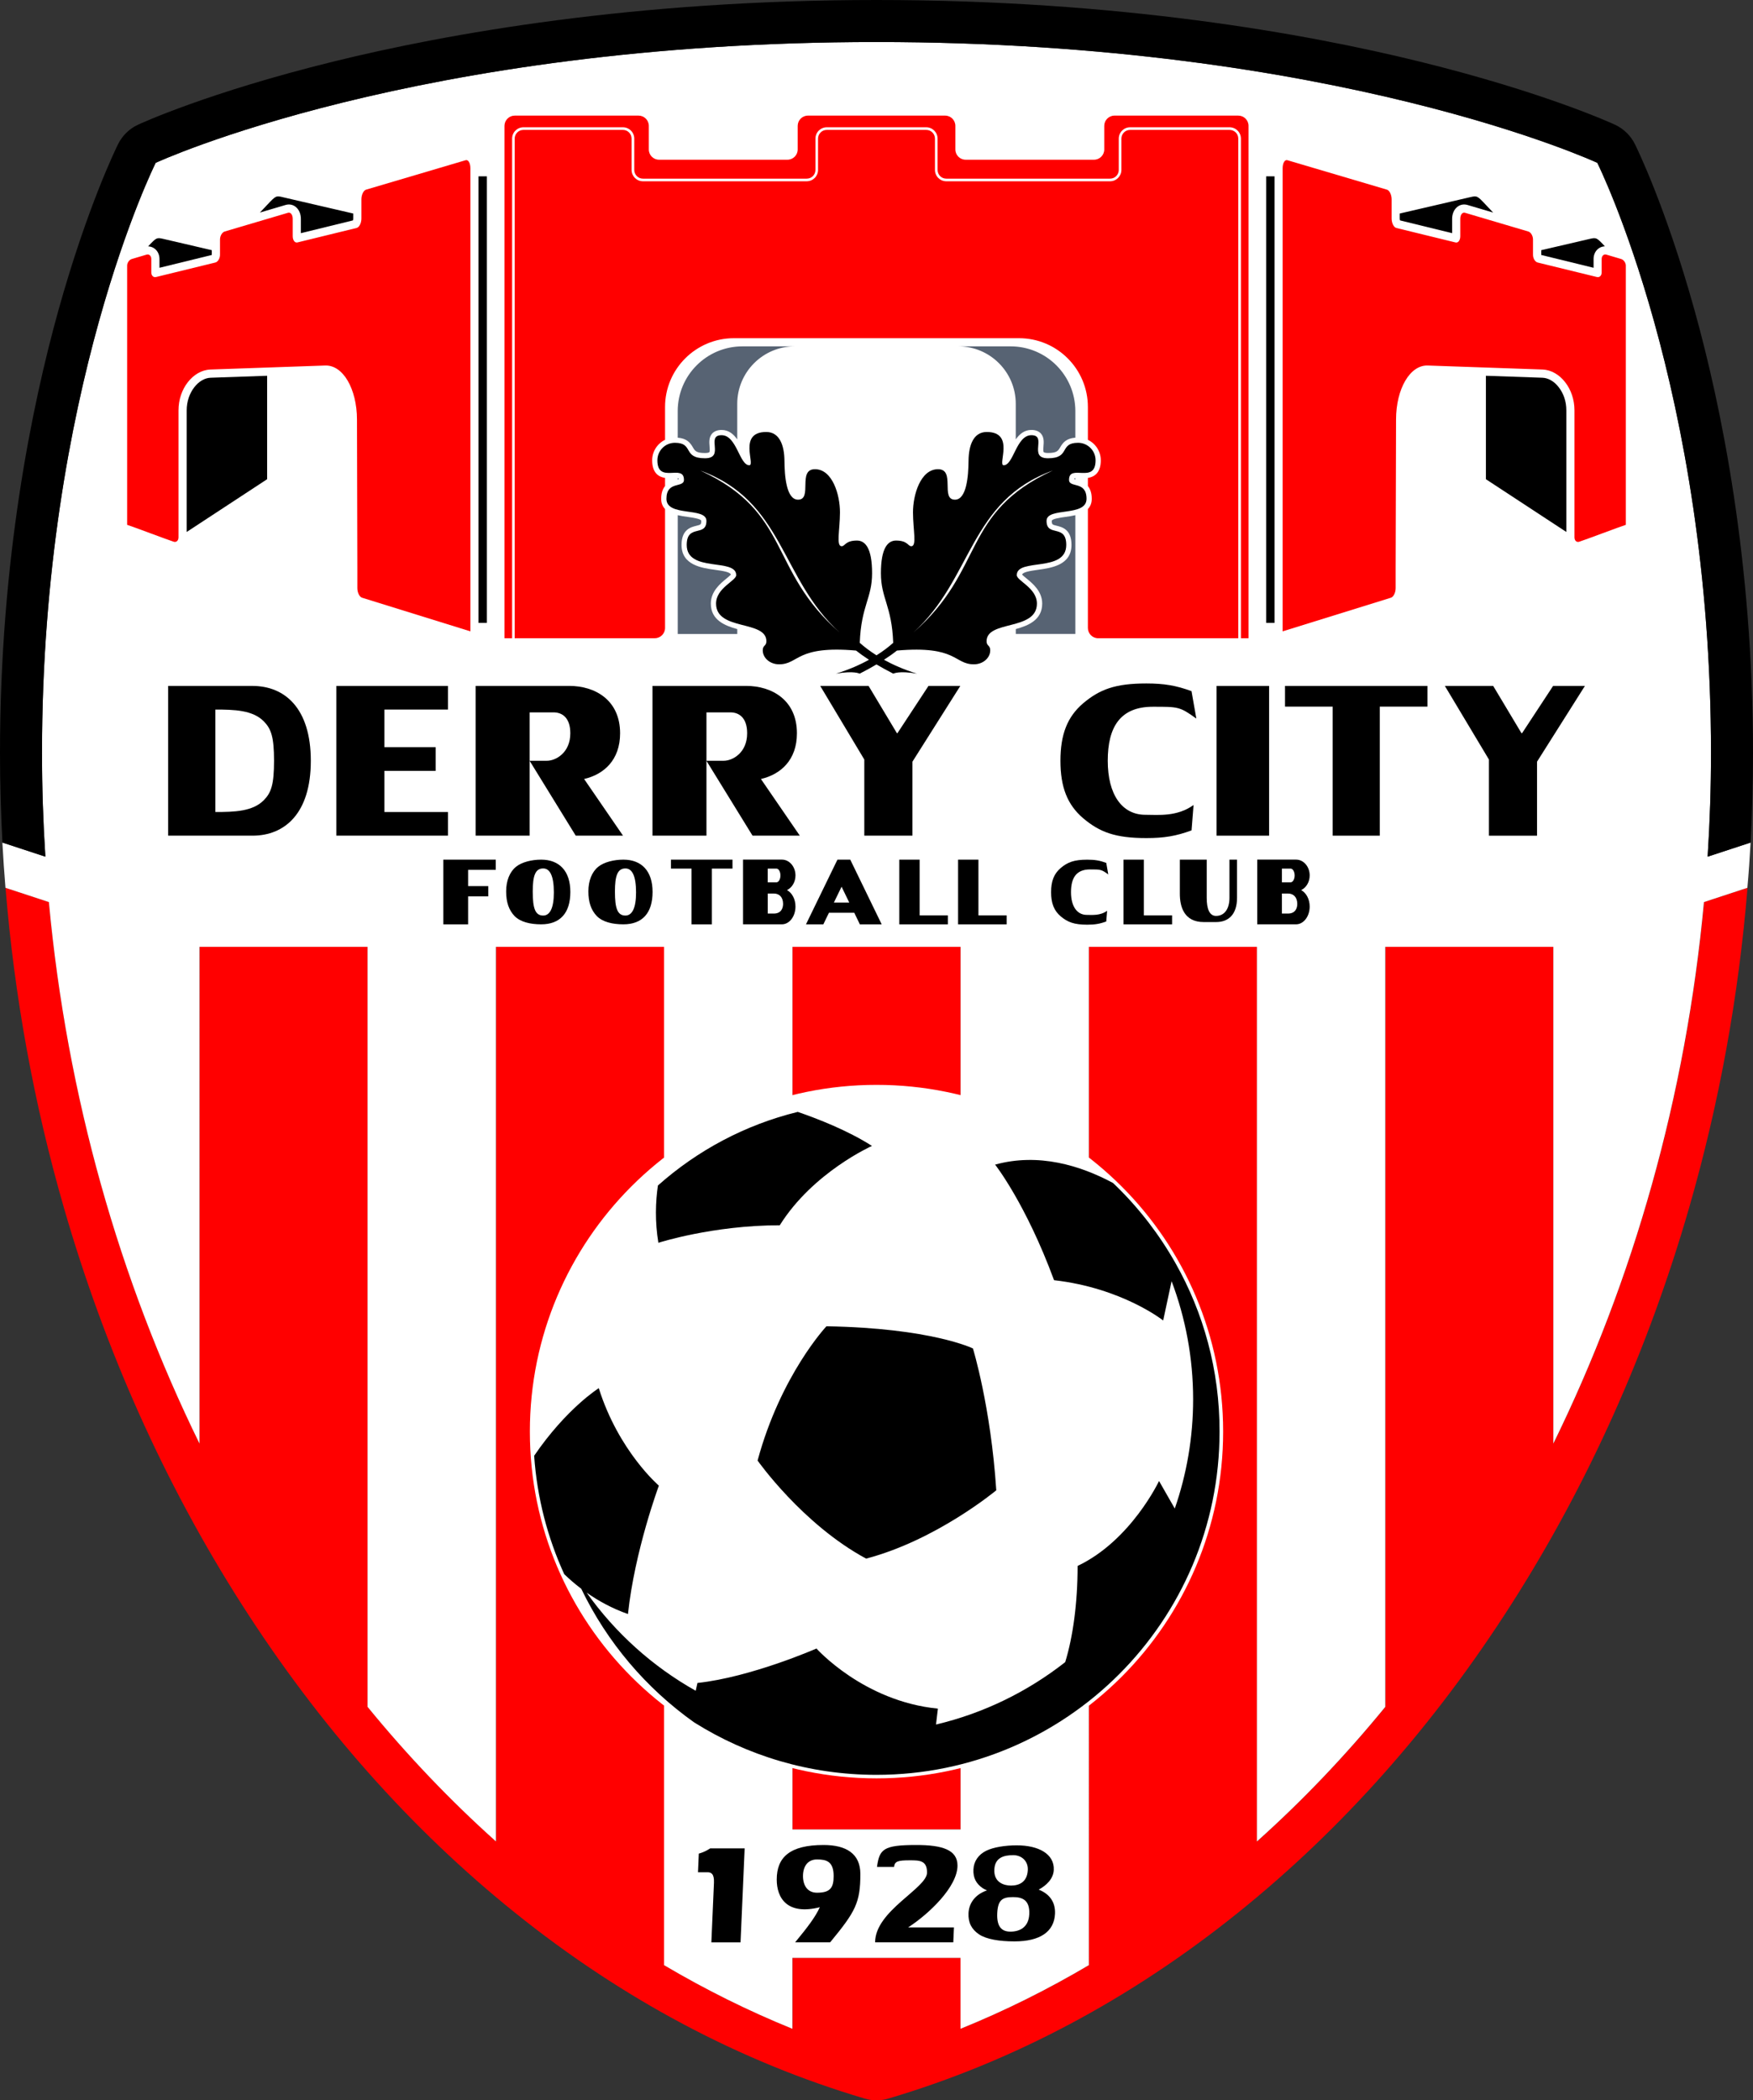 <?xml version="1.0" encoding="UTF-8"?>
<!-- Generator: Adobe Illustrator 15.1.0, SVG Export Plug-In . SVG Version: 6.00 Build 0)  -->
<!DOCTYPE svg PUBLIC "-//W3C//DTD SVG 1.1//EN" "http://www.w3.org/Graphics/SVG/1.1/DTD/svg11.dtd">
<svg version="1.1" id="Layer_1" xmlns="http://www.w3.org/2000/svg" xmlns:xlink="http://www.w3.org/1999/xlink" x="0px" y="0px" width="56.772px" height="68px" viewBox="0 0 56.772 68" enable-background="new 0 0 56.772 68" xml:space="preserve">
<rect x="0" y="0" width="56.772" height="68" fill="#333333" stroke="none"/>
<polygon fill="#FF0000" points="31.108,59.23 31.108,37.11 31.108,30.655 25.665,30.655 25.665,37.11 25.665,59.23 "/>
<g>
	<path fill="#FF0000" d="M50.31,46.738V30.807v-0.151h-5.443v1.938v22.669c-1.29,1.578-2.68,3.035-4.157,4.357V33.958v-3.303h-5.443   v5.089v27.879c-1.339,0.791-2.727,1.481-4.157,2.061v-2.296h-5.443v2.296c-1.431-0.579-2.819-1.27-4.158-2.061V35.745v-5.089   h-5.443v3.303V59.62c-1.478-1.322-2.868-2.779-4.158-4.357V32.594v-1.938H6.463v0.151v15.931   c-2.592-5.282-4.295-11.249-4.878-17.533l-1.406-0.461c0.286,3.512,0.916,6.976,1.886,10.342c1.336,4.637,3.276,8.964,5.766,12.861   c2.501,3.916,5.478,7.273,8.848,9.98c3.485,2.801,7.294,4.824,11.322,6.016C28.126,67.981,28.256,68,28.386,68   c0.13,0,0.26-0.019,0.386-0.057c4.027-1.191,7.837-3.215,11.321-6.016c3.37-2.707,6.347-6.064,8.848-9.98   c2.49-3.897,4.431-8.225,5.767-12.861c0.97-3.366,1.6-6.83,1.886-10.342l-1.406,0.461C54.604,35.489,52.902,41.456,50.31,46.738"/>
	<path fill="#FFFFFF" d="M56.694,27.279l-1.392,0.457c0.072-1.112,0.109-2.232,0.109-3.36c0-11.749-3.682-19.104-3.682-19.104   s-8.416-3.911-23.344-3.911c-14.928,0-23.344,3.911-23.344,3.911s-3.682,7.355-3.682,19.104c0,1.127,0.038,2.248,0.109,3.36   l-1.391-0.457c0.026,0.489,0.061,0.978,0.1,1.465l1.406,0.462c0.583,6.283,2.286,12.25,4.878,17.532V30.655h5.443v24.607   c1.29,1.578,2.68,3.035,4.158,4.357V30.655h5.443v32.969c1.339,0.791,2.727,1.481,4.158,2.061v-2.296h5.443v2.296   c1.431-0.579,2.818-1.27,4.157-2.061V30.655h5.443V59.62c1.478-1.322,2.867-2.779,4.157-4.357V30.655h5.443v16.083   c2.593-5.282,4.295-11.249,4.878-17.532l1.406-0.462C56.634,28.257,56.667,27.769,56.694,27.279 M31.108,59.23h-5.443V30.655h5.443   V59.23z"/>
	<path d="M56.772,24.376c0-6.223-1.028-11.223-1.891-14.323c-0.944-3.395-1.895-5.311-1.935-5.39   c-0.138-0.275-0.365-0.496-0.644-0.625c-0.091-0.042-2.271-1.045-6.322-2.043C42.286,1.085,36.234,0,28.386,0   c-7.848,0-13.899,1.085-17.595,1.995c-4.051,0.998-6.231,2-6.322,2.043C4.19,4.167,3.964,4.388,3.826,4.663   c-0.04,0.08-0.99,1.995-1.936,5.39C1.028,13.153,0,18.153,0,24.376c0,0.971,0.027,1.938,0.079,2.903l1.391,0.457   c-0.072-1.112-0.109-2.232-0.109-3.36c0-11.749,3.682-19.104,3.682-19.104s8.416-3.911,23.343-3.911   c14.928,0,23.344,3.911,23.344,3.911s3.682,7.355,3.682,19.104c0,1.128-0.037,2.248-0.109,3.36l1.392-0.457   C56.746,26.314,56.772,25.347,56.772,24.376"/>
	<path d="M8.176,22.208H5.445v4.848h2.731c1.044,0,1.89-0.718,1.89-2.424S9.22,22.208,8.176,22.208 M8.542,25.909   c-0.358,0.364-0.955,0.381-1.567,0.381v-3.317c0.612,0,1.208,0.017,1.567,0.38c0.237,0.242,0.333,0.499,0.333,1.278   C8.875,25.411,8.78,25.668,8.542,25.909"/>
	<polygon points="10.892,27.055 14.507,27.055 14.507,26.29 12.45,26.29 12.45,24.958 14.11,24.958 14.11,24.192 12.45,24.192    12.45,22.973 14.507,22.973 14.507,22.208 10.892,22.208  "/>
	<polygon points="29.064,23.738 29.047,23.738 28.13,22.208 26.564,22.208 27.991,24.591 27.991,27.055 29.55,27.055 29.55,24.66    31.1,22.208 30.069,22.208  "/>
	<polygon points="50.298,22.208 49.293,23.738 49.274,23.738 48.358,22.208 46.793,22.208 48.22,24.591 48.22,27.056 49.778,27.056    49.778,24.66 51.328,22.208  "/>
	<path d="M25.809,23.741c0-1.075-0.809-1.534-1.645-1.534h-3.033v4.848h1.748v-2.424v-1.567h0.775c0.282,0,0.543,0.174,0.543,0.677   c0,0.635-0.475,0.89-0.757,0.89h-0.562l1.493,2.424h1.531l-1.259-1.834C25.284,25.072,25.809,24.607,25.809,23.741"/>
	<path d="M20.082,23.741c0-1.075-0.809-1.534-1.645-1.534h-3.033v4.848h1.749v-2.424v-1.567h0.774c0.282,0,0.543,0.174,0.543,0.677   c0,0.635-0.475,0.89-0.756,0.89h-0.562l1.493,2.424h1.531l-1.259-1.834C19.558,25.072,20.082,24.607,20.082,23.741"/>
	<rect x="39.399" y="22.208" width="1.702" height="4.848"/>
	<polygon points="41.616,22.878 43.159,22.878 43.159,27.056 44.685,27.056 44.685,22.878 46.228,22.878 46.228,22.208    41.616,22.208  "/>
	<path d="M34.343,24.631c0,0.849,0.221,1.42,0.734,1.859c0.538,0.454,1.045,0.644,2.049,0.644c0.577,0,0.965-0.066,1.463-0.249   l0.065-0.822c-0.537,0.388-1.149,0.317-1.561,0.317c-0.759,0-1.218-0.658-1.218-1.749c0-1.09,0.401-1.749,1.459-1.749   c0.825,0,0.872-0.005,1.41,0.383l-0.156-0.888c-0.498-0.183-0.886-0.249-1.463-0.249c-1.004,0-1.511,0.19-2.049,0.644   C34.563,23.211,34.343,23.783,34.343,24.631"/>
	<polygon points="21.729,28.122 22.396,28.122 22.396,29.927 23.055,29.927 23.055,28.122 23.722,28.122 23.722,27.832    21.729,27.832  "/>
	<polygon points="31.028,27.832 31.687,27.832 31.687,29.637 32.601,29.637 32.601,29.927 31.028,29.927  "/>
	<polygon points="36.386,27.832 37.045,27.832 37.045,29.637 37.959,29.637 37.959,29.927 36.386,29.927  "/>
	<polygon points="29.124,27.832 29.783,27.832 29.783,29.637 30.697,29.637 30.697,29.927 29.124,29.927  "/>
	<polygon points="14.358,29.927 15.16,29.927 15.16,29.021 15.813,29.021 15.813,28.689 15.16,28.689 15.16,28.163 16.056,28.163    16.056,27.832 14.358,27.832  "/>
	<path d="M39.817,27.832v1.236c0,0.35-0.157,0.586-0.435,0.586c-0.217,0-0.302-0.236-0.302-0.586v-1.236h-0.87v1.104   c0,0.415,0.133,0.917,0.775,0.917h0.396c0.413,0,0.681-0.255,0.681-0.785v-1.236H39.817z"/>
	<path d="M25.486,28.818c0.162-0.076,0.276-0.259,0.276-0.475c0-0.283-0.197-0.512-0.439-0.512h-1.26v2.095h1.26   c0.243,0,0.439-0.257,0.439-0.575C25.763,29.109,25.648,28.903,25.486,28.818 M24.863,28.122h0.282c0.072,0,0.13,0.099,0.13,0.222   s-0.058,0.222-0.13,0.222h-0.282V28.122z M25.06,29.578h-0.196v-0.649h0.196c0.18,0,0.301,0.12,0.301,0.338   C25.36,29.405,25.298,29.578,25.06,29.578"/>
	<path d="M42.138,28.818c0.162-0.076,0.277-0.259,0.277-0.475c0-0.283-0.197-0.512-0.44-0.512h-1.259v2.095h1.259   c0.243,0,0.44-0.257,0.44-0.575C42.415,29.109,42.3,28.903,42.138,28.818 M41.515,28.122h0.282c0.072,0,0.131,0.099,0.131,0.222   s-0.059,0.222-0.131,0.222h-0.282V28.122z M41.712,29.578h-0.197v-0.649h0.197c0.18,0,0.301,0.12,0.301,0.338   C42.013,29.405,41.95,29.578,41.712,29.578"/>
	<path d="M27.847,29.927h0.707l-1.018-2.095h-0.415l-1.019,2.095h0.562l0.182-0.375h0.82L27.847,29.927z M27.006,29.221l0.249-0.512   l0.249,0.512H27.006z"/>
	<path d="M20.189,27.832c-0.306,0-0.627,0.079-0.813,0.23c-0.206,0.164-0.321,0.452-0.321,0.797c0,0.354,0.088,0.606,0.273,0.8   c0.185,0.188,0.497,0.267,0.861,0.267c0.61,0,0.945-0.361,0.945-1.049C21.134,28.202,20.779,27.832,20.189,27.832 M20.255,29.642   c-0.258,0-0.34-0.23-0.34-0.776c0-0.516,0.085-0.749,0.34-0.749c0.214,0,0.344,0.233,0.344,0.776   C20.6,29.409,20.467,29.642,20.255,29.642"/>
	<path d="M17.526,27.832c-0.306,0-0.627,0.079-0.813,0.23c-0.206,0.164-0.321,0.452-0.321,0.797c0,0.354,0.088,0.606,0.273,0.8   c0.185,0.188,0.498,0.267,0.861,0.267c0.611,0,0.945-0.361,0.945-1.049C18.471,28.202,18.116,27.832,17.526,27.832 M17.592,29.642   c-0.258,0-0.339-0.23-0.339-0.776c0-0.516,0.084-0.749,0.339-0.749c0.214,0,0.345,0.233,0.345,0.776   C17.937,29.409,17.805,29.642,17.592,29.642"/>
	<path d="M34.04,28.885c0,0.357,0.094,0.598,0.31,0.782c0.227,0.191,0.439,0.271,0.862,0.271c0.243,0,0.406-0.027,0.615-0.104   l0.028-0.346c-0.227,0.163-0.484,0.133-0.657,0.133c-0.319,0-0.513-0.277-0.513-0.736c0-0.459,0.169-0.736,0.614-0.736   c0.347,0,0.367-0.002,0.593,0.162l-0.065-0.374c-0.209-0.077-0.372-0.104-0.615-0.104c-0.423,0-0.636,0.08-0.862,0.271   C34.134,28.288,34.04,28.528,34.04,28.885"/>
	<path fill="#FFFFFF" d="M39.612,46.35c0-6.199-5.025-11.226-11.226-11.226S17.16,40.15,17.16,46.35   c0,6.2,5.026,11.227,11.227,11.227S39.612,52.55,39.612,46.35"/>
	<path d="M38.068,40.895L38.068,40.895C38.068,40.894,38.068,40.894,38.068,40.895c-0.518-0.917-1.16-1.752-1.906-2.483   c-0.038-0.036-0.076-0.072-0.114-0.109c-0.001-0.001-0.001-0.001-0.001-0.002c-1.058-0.567-2.413-0.983-3.82-0.595   c0,0,0.992,1.257,1.909,3.742c2.205,0.251,3.534,1.304,3.534,1.304l0.273-1.272c0.449,1.189,0.697,2.478,0.697,3.824   c0,1.239-0.21,2.43-0.594,3.537l-0.51-0.892c0,0-0.907,1.928-2.637,2.75c0,1.207-0.152,2.303-0.402,3.115   c-1.213,0.952-2.633,1.653-4.184,2.02l0.061-0.515c-2.41-0.236-3.932-1.946-3.932-1.946s-2.117,0.929-3.855,1.115l-0.056,0.253   c-1.399-0.786-2.606-1.874-3.532-3.177c0.369,0.259,0.813,0.508,1.338,0.693c0.217-2.05,1.001-4.157,1.001-4.157   s-1.304-1.115-1.946-3.156c0,0-1.045,0.653-2.093,2.188c0.094,1.359,0.433,2.65,0.973,3.832c0.154,0.15,0.339,0.313,0.552,0.474   c0.836,1.734,2.1,3.224,3.657,4.327c1.71,1.075,3.733,1.698,5.903,1.698c6.137,0,11.112-4.976,11.112-11.113   C39.499,44.367,38.979,42.506,38.068,40.895"/>
	<path d="M28.05,50.462c2.28-0.598,4.215-2.212,4.215-2.212c-0.177-2.714-0.756-4.592-0.756-4.592s-1.342-0.661-4.744-0.718   c0,0-1.479,1.572-2.23,4.347C24.535,47.287,25.986,49.35,28.05,50.462"/>
	<path d="M21.322,40.237c0,0,1.758-0.567,3.931-0.567c1.077-1.72,2.986-2.569,2.986-2.569c-0.772-0.496-1.753-0.878-2.403-1.102   c-1.709,0.419-3.256,1.251-4.529,2.383C21.229,38.914,21.207,39.545,21.322,40.237"/>
	<path d="M23,59.843c0,0-0.165,0.117-0.369,0.17l-0.026,0.604h0.31c0.114,0,0.22,0.048,0.207,0.34l-0.084,1.929h0.945l0.133-3.043   H23z"/>
	<path d="M26.672,59.734c-1.092,0-1.517,0.396-1.517,1.119c0,0.6,0.339,1.161,1.395,0.896c-0.142,0.313-0.386,0.635-0.799,1.136   h1.134c0.822-0.997,0.978-1.28,0.978-2.216C27.862,60.018,27.409,59.734,26.672,59.734 M26.459,61.279   c-0.312,0-0.454-0.241-0.454-0.539c0-0.297,0.142-0.538,0.454-0.538c0.298,0,0.539,0.057,0.539,0.538   C26.998,61.123,26.884,61.279,26.459,61.279"/>
	<path d="M31.009,60.4c0-0.511-0.496-0.666-1.332-0.666c-1.077,0-1.195,0.137-1.275,0.709h0.553c0.019-0.184,0.132-0.213,0.51-0.213   c0.309,0,0.558,0,0.558,0.396c0,0.51-1.682,1.238-1.682,2.259h2.532l0.021-0.482H29.41C30.089,61.963,31.009,61.086,31.009,60.4"/>
	<path d="M33.639,61.179c0.245-0.133,0.476-0.347,0.488-0.639c0.023-0.514-0.488-0.795-1.2-0.795c-0.369,0-0.76,0.061-0.988,0.176   c-0.254,0.124-0.402,0.343-0.414,0.605c-0.012,0.27,0.086,0.461,0.303,0.608c0.04,0.026,0.087,0.049,0.137,0.069   c-0.049,0.018-0.096,0.036-0.136,0.057c-0.284,0.14-0.45,0.386-0.463,0.682c-0.014,0.303,0.096,0.518,0.338,0.684   c0.242,0.161,0.66,0.229,1.15,0.229c0.823,0,1.287-0.309,1.313-0.896C34.183,61.582,33.991,61.318,33.639,61.179 M32.816,60.063   c0.259,0,0.488,0.182,0.47,0.489c-0.023,0.392-0.29,0.496-0.545,0.496c-0.229,0-0.558-0.103-0.539-0.517   C32.22,60.14,32.51,60.063,32.816,60.063 M33.334,61.971c-0.02,0.44-0.324,0.568-0.61,0.568c-0.255,0-0.448-0.125-0.428-0.592   c0.02-0.44,0.17-0.526,0.513-0.526C33.099,61.421,33.354,61.507,33.334,61.971"/>
	<path fill="#FF0000" d="M15.08,5.187L11.857,6.14c-0.085,0.025-0.153,0.166-0.153,0.314v0.309v0.31   c0,0.148-0.068,0.286-0.153,0.307L9.633,7.849C9.548,7.87,9.48,7.778,9.48,7.644V7.086c0-0.134-0.068-0.222-0.153-0.197   L7.278,7.495c-0.084,0.025-0.153,0.142-0.153,0.26v0.494c0,0.118-0.069,0.231-0.153,0.251L5.053,8.969   C4.969,8.99,4.9,8.923,4.9,8.819V8.387c0-0.104-0.069-0.168-0.153-0.143c-0.039,0.011-0.34,0.101-0.477,0.141   C4.186,8.41,4.118,8.505,4.118,8.599v8.393c0.176,0.055,1.333,0.493,1.51,0.548c0.084,0.026,0.153-0.038,0.153-0.144v-4.111   c0-0.177,0.029-0.344,0.081-0.498c0.052-0.153,0.127-0.293,0.221-0.413c0.093-0.12,0.204-0.219,0.327-0.29s0.258-0.114,0.4-0.12   c0.213-0.008,3.509-0.122,3.722-0.13c0.142-0.005,0.277,0.038,0.4,0.122s0.234,0.209,0.327,0.367   c0.093,0.158,0.168,0.349,0.221,0.563c0.052,0.213,0.081,0.45,0.081,0.696c0,0.208,0.012,4.667,0.012,4.859v0.598   c0,0.146,0.068,0.287,0.153,0.313c0.11,0.034,3.436,1.067,3.508,1.089v-15C15.232,5.276,15.164,5.162,15.08,5.187"/>
	<path d="M5.296,7.736C5.073,7.685,5.068,7.689,4.797,7.976c0.21,0.008,0.368,0.181,0.368,0.411V8.67l1.694-0.415   c0-0.002,0-0.005,0-0.007V8.1L5.296,7.736z"/>
	<path d="M6.542,12.314c-0.092,0.053-0.176,0.129-0.25,0.224c-0.076,0.098-0.136,0.211-0.179,0.335   c-0.044,0.131-0.067,0.27-0.067,0.413v3.937l2.605-1.708v-3.349c-0.867,0.03-1.726,0.06-1.831,0.064   C6.726,12.233,6.632,12.262,6.542,12.314"/>
	<rect x="15.497" y="5.709" width="0.271" height="14.458"/>
	<path d="M9.16,6.384C8.937,6.333,8.933,6.337,8.662,6.623l0.275-0.291l-0.52,0.55l0.835-0.247C9.286,6.625,9.32,6.62,9.355,6.62   c0.222,0,0.389,0.2,0.389,0.466v0.463l1.686-0.413c0.005-0.016,0.009-0.038,0.009-0.063v-0.16L8.937,6.333L9.16,6.384z"/>
	<path fill="#FF0000" d="M41.693,5.187l3.223,0.953C45,6.166,45.069,6.306,45.069,6.455v0.309v0.31c0,0.148,0.068,0.286,0.152,0.307   l1.918,0.469c0.085,0.021,0.153-0.071,0.153-0.205V7.086c0-0.134,0.068-0.222,0.153-0.197l2.049,0.606   c0.085,0.025,0.153,0.142,0.153,0.26v0.494c0,0.118,0.068,0.231,0.153,0.251l1.918,0.469c0.084,0.021,0.153-0.046,0.153-0.15V8.387   c0-0.104,0.068-0.168,0.152-0.143c0.039,0.011,0.342,0.101,0.477,0.141c0.085,0.025,0.153,0.121,0.153,0.214v8.393   c-0.176,0.055-1.334,0.493-1.511,0.548c-0.084,0.026-0.152-0.038-0.152-0.144v-4.111c0-0.177-0.029-0.344-0.081-0.498   s-0.127-0.293-0.221-0.413c-0.093-0.12-0.203-0.219-0.327-0.29c-0.122-0.071-0.258-0.114-0.399-0.12   c-0.213-0.008-3.509-0.122-3.722-0.13c-0.143-0.005-0.277,0.038-0.4,0.122s-0.234,0.209-0.327,0.367s-0.169,0.349-0.221,0.563   s-0.08,0.45-0.08,0.696c0,0.208-0.013,4.667-0.013,4.859c0,0.191,0,0.39,0,0.598c0,0.146-0.068,0.287-0.153,0.313   c-0.109,0.034-3.436,1.067-3.507,1.089v-15C41.541,5.276,41.609,5.162,41.693,5.187"/>
	<path d="M51.478,7.736c0.223-0.051,0.228-0.047,0.498,0.239c-0.211,0.008-0.367,0.181-0.367,0.411V8.67l-1.695-0.415   c0-0.002,0-0.005,0-0.007V8.1L51.478,7.736z"/>
	<path d="M50.231,12.314c0.093,0.053,0.177,0.129,0.25,0.224c0.077,0.098,0.137,0.211,0.18,0.335   c0.044,0.131,0.066,0.27,0.066,0.413v3.937l-2.605-1.708v-3.349c0.867,0.03,1.727,0.06,1.831,0.064   C50.047,12.233,50.141,12.262,50.231,12.314"/>
	<rect x="41.005" y="5.709" width="0.271" height="14.458"/>
	<path d="M47.613,6.384c0.223-0.051,0.228-0.047,0.498,0.239l-0.275-0.291l0.521,0.55l-0.835-0.247   c-0.034-0.01-0.069-0.015-0.104-0.015c-0.222,0-0.39,0.2-0.39,0.466v0.463l-1.686-0.413c-0.005-0.016-0.01-0.038-0.01-0.063v-0.16   l2.503-0.581L47.613,6.384z"/>
	<path fill="#FF0000" d="M39.821,4.206h-3.223c-0.155,0-0.281,0.126-0.281,0.282v1.014c0,0.202-0.164,0.367-0.366,0.367h-5.306   c-0.202,0-0.366-0.165-0.366-0.367V4.488c0-0.156-0.126-0.282-0.281-0.282h-3.223c-0.156,0-0.282,0.126-0.282,0.282v1.014   c0,0.202-0.164,0.367-0.367,0.367h-5.305c-0.203,0-0.366-0.165-0.367-0.367V4.488c0-0.156-0.126-0.282-0.281-0.282h-3.223   c-0.155,0-0.281,0.126-0.282,0.282v16.175h4.538c0.184,0,0.332-0.149,0.332-0.333V16.48c-0.077-0.08-0.125-0.186-0.125-0.33   c0-0.195,0.052-0.324,0.125-0.413v-0.264c-0.277-0.043-0.417-0.235-0.417-0.57c0-0.292,0.171-0.544,0.417-0.663v-1.061   c0-1.231,0.999-2.229,2.229-2.229h9.236c1.231,0,2.229,0.998,2.229,2.229v1.061c0.247,0.119,0.418,0.371,0.418,0.663   c0,0.335-0.141,0.526-0.418,0.57v0.264c0.073,0.089,0.125,0.218,0.125,0.413c0,0.145-0.048,0.25-0.125,0.33v3.851   c0,0.184,0.149,0.333,0.333,0.333h4.537V4.488C40.104,4.332,39.978,4.207,39.821,4.206"/>
	<path fill="#FF0000" d="M40.103,3.743h-4.009c-0.184,0-0.332,0.149-0.332,0.332v0.764c0,0.184-0.149,0.332-0.332,0.332h-4.158   c-0.183,0-0.332-0.148-0.332-0.332V4.075c0-0.183-0.148-0.332-0.332-0.332h-4.442c-0.184,0-0.332,0.149-0.332,0.332v0.764   c0,0.184-0.149,0.332-0.332,0.332h-4.158c-0.184,0-0.332-0.148-0.332-0.332V4.075c0-0.183-0.149-0.332-0.332-0.332h-4.01   c-0.183,0-0.332,0.149-0.332,0.332v16.588h0.247V4.488c0-0.203,0.164-0.367,0.366-0.367h3.223c0.203,0,0.367,0.164,0.367,0.367   v1.014c0,0.156,0.126,0.282,0.281,0.282h5.305c0.156,0,0.281-0.126,0.282-0.282V4.488c0-0.203,0.164-0.367,0.366-0.367h3.223   c0.202,0,0.366,0.164,0.366,0.367v1.014c0,0.156,0.126,0.282,0.281,0.282h5.306c0.155,0,0.281-0.126,0.281-0.282V4.488   c0-0.203,0.164-0.367,0.366-0.367h3.223c0.203,0,0.367,0.164,0.367,0.367v16.176h0.246V4.075   C40.435,3.892,40.286,3.743,40.103,3.743"/>
	<path fill="#576373" d="M25.737,11.214h-1.693c-1.158,0-2.096,0.939-2.096,2.097v0.86c0.296,0.023,0.404,0.161,0.493,0.315   c0.063,0.109,0.105,0.181,0.391,0.181c0.09,0,0.129-0.017,0.139-0.027c0.022-0.024,0.014-0.13,0.008-0.193   c-0.01-0.131-0.024-0.293,0.086-0.412c0.069-0.075,0.172-0.114,0.306-0.114c0.229,0,0.385,0.134,0.505,0.306v-1.151   C23.876,12.048,24.709,11.214,25.737,11.214"/>
	<path fill="#576373" d="M21.981,15.514c-0.001-0.016-0.004-0.024-0.005-0.028c-0.004-0.002-0.013-0.004-0.028-0.006v0.045   C21.959,15.521,21.972,15.518,21.981,15.514"/>
	<path fill="#576373" d="M23.021,19.543c0-0.398,0.306-0.649,0.508-0.814c0.049-0.041,0.115-0.095,0.142-0.126   c-0.028-0.081-0.24-0.117-0.511-0.154c-0.433-0.06-1.088-0.15-1.088-0.805c0-0.502,0.3-0.577,0.479-0.621   c0.145-0.036,0.16-0.04,0.16-0.159c0-0.066-0.285-0.106-0.438-0.128c-0.102-0.014-0.215-0.03-0.324-0.056v3.846h1.928v-0.158   C23.474,20.257,23.021,20.075,23.021,19.543"/>
	<path fill="#576373" d="M34.797,15.486c-0.001,0.004-0.003,0.013-0.005,0.028c0.01,0.003,0.021,0.007,0.033,0.01v-0.045   C34.811,15.481,34.802,15.484,34.797,15.486"/>
	<path fill="#576373" d="M34.063,16.864c0,0.119,0.016,0.123,0.16,0.158c0.179,0.044,0.478,0.119,0.478,0.621   c0,0.655-0.654,0.745-1.087,0.805c-0.271,0.038-0.483,0.074-0.512,0.155c0.026,0.031,0.092,0.084,0.142,0.125   c0.202,0.166,0.508,0.416,0.508,0.814c0,0.532-0.453,0.714-0.855,0.825v0.157h1.929V16.68c-0.109,0.026-0.222,0.042-0.323,0.056   C34.349,16.757,34.063,16.798,34.063,16.864"/>
	<path fill="#576373" d="M32.729,11.214h-1.693c1.027,0,1.86,0.833,1.86,1.861v1.151c0.121-0.171,0.277-0.306,0.506-0.306   c0.134,0,0.236,0.039,0.306,0.114c0.109,0.119,0.097,0.281,0.086,0.412c-0.005,0.063-0.014,0.169,0.009,0.193   c0.009,0.01,0.049,0.027,0.139,0.027c0.285,0,0.327-0.072,0.391-0.181c0.089-0.154,0.197-0.292,0.493-0.315v-0.86   C34.825,12.153,33.887,11.214,32.729,11.214"/>
	<path d="M35.481,14.903c0-0.313-0.254-0.567-0.567-0.567c-0.623,0-0.236,0.501-0.973,0.501c-0.662,0-0.01-0.747-0.539-0.747   c-0.491,0-0.577,0.973-0.897,0.973c-0.208,0,0.378-1.077-0.549-1.077c-0.435,0-0.585,0.439-0.589,0.933   c-0.004,0.494-0.063,1.259-0.44,1.259c-0.482,0,0.028-0.987-0.548-0.987c-0.567,0-0.813,0.829-0.811,1.401s0.13,1.093-0.055,1.093   c-0.108,0-0.118-0.184-0.493-0.184c-0.271,0-0.491,0.246-0.491,1.058c0,0.813,0.354,1.052,0.398,2.253   c-0.137,0.123-0.315,0.263-0.541,0.405c-0.226-0.142-0.405-0.283-0.542-0.405c0.045-1.201,0.399-1.439,0.399-2.253   c0-0.813-0.22-1.058-0.491-1.058c-0.375,0-0.385,0.184-0.494,0.184c-0.185,0-0.057-0.521-0.055-1.093   c0.002-0.572-0.243-1.401-0.81-1.401c-0.576,0-0.066,0.987-0.548,0.987c-0.378,0-0.437-0.765-0.44-1.259   c-0.004-0.494-0.155-0.933-0.59-0.933c-0.926,0-0.34,1.077-0.548,1.077c-0.321,0-0.406-0.973-0.898-0.973   c-0.529,0,0.123,0.747-0.539,0.747c-0.737,0-0.35-0.501-0.973-0.501c-0.313,0-0.567,0.253-0.567,0.567   c0,0.784,0.86,0.094,0.86,0.633c0,0.274-0.567,0.019-0.567,0.614c0,0.596,1.295,0.255,1.295,0.714c0,0.539-0.638,0.084-0.638,0.779   c0,0.907,1.602,0.411,1.602,0.978c0,0.184-0.652,0.412-0.652,0.921c0,0.893,1.63,0.524,1.63,1.219c0,0.162-0.118,0.123-0.118,0.293   c0,0.25,0.237,0.454,0.529,0.454c0.649,0,0.538-0.616,2.493-0.445c0.114,0.091,0.253,0.191,0.418,0.298   c-0.291,0.161-0.644,0.318-1.069,0.45c0.59-0.104,0.767,0,0.767,0c0.205-0.104,0.385-0.204,0.545-0.299   c0.16,0.095,0.341,0.195,0.545,0.299c0,0,0.177-0.104,0.767,0c-0.425-0.132-0.778-0.289-1.069-0.45   c0.166-0.107,0.306-0.207,0.419-0.298c1.955-0.17,1.844,0.445,2.493,0.445c0.292,0,0.529-0.203,0.529-0.454   c0-0.17-0.118-0.131-0.118-0.293c0-0.694,1.63-0.326,1.63-1.219c0-0.509-0.652-0.737-0.652-0.921c0-0.567,1.602-0.071,1.602-0.978   c0-0.695-0.638-0.241-0.638-0.779c0-0.458,1.295-0.118,1.295-0.714c0-0.595-0.567-0.34-0.567-0.614   C34.621,14.998,35.481,15.688,35.481,14.903"/>
	<path fill="#FFFFFF" d="M22.677,15.234c2.972,1.366,2.186,3.22,4.518,5.245C25.262,18.735,25.395,16.222,22.677,15.234"/>
	<path fill="#FFFFFF" d="M34.096,15.234c-2.972,1.366-2.186,3.22-4.518,5.245C31.511,18.735,31.378,16.222,34.096,15.234"/>
</g>
</svg>